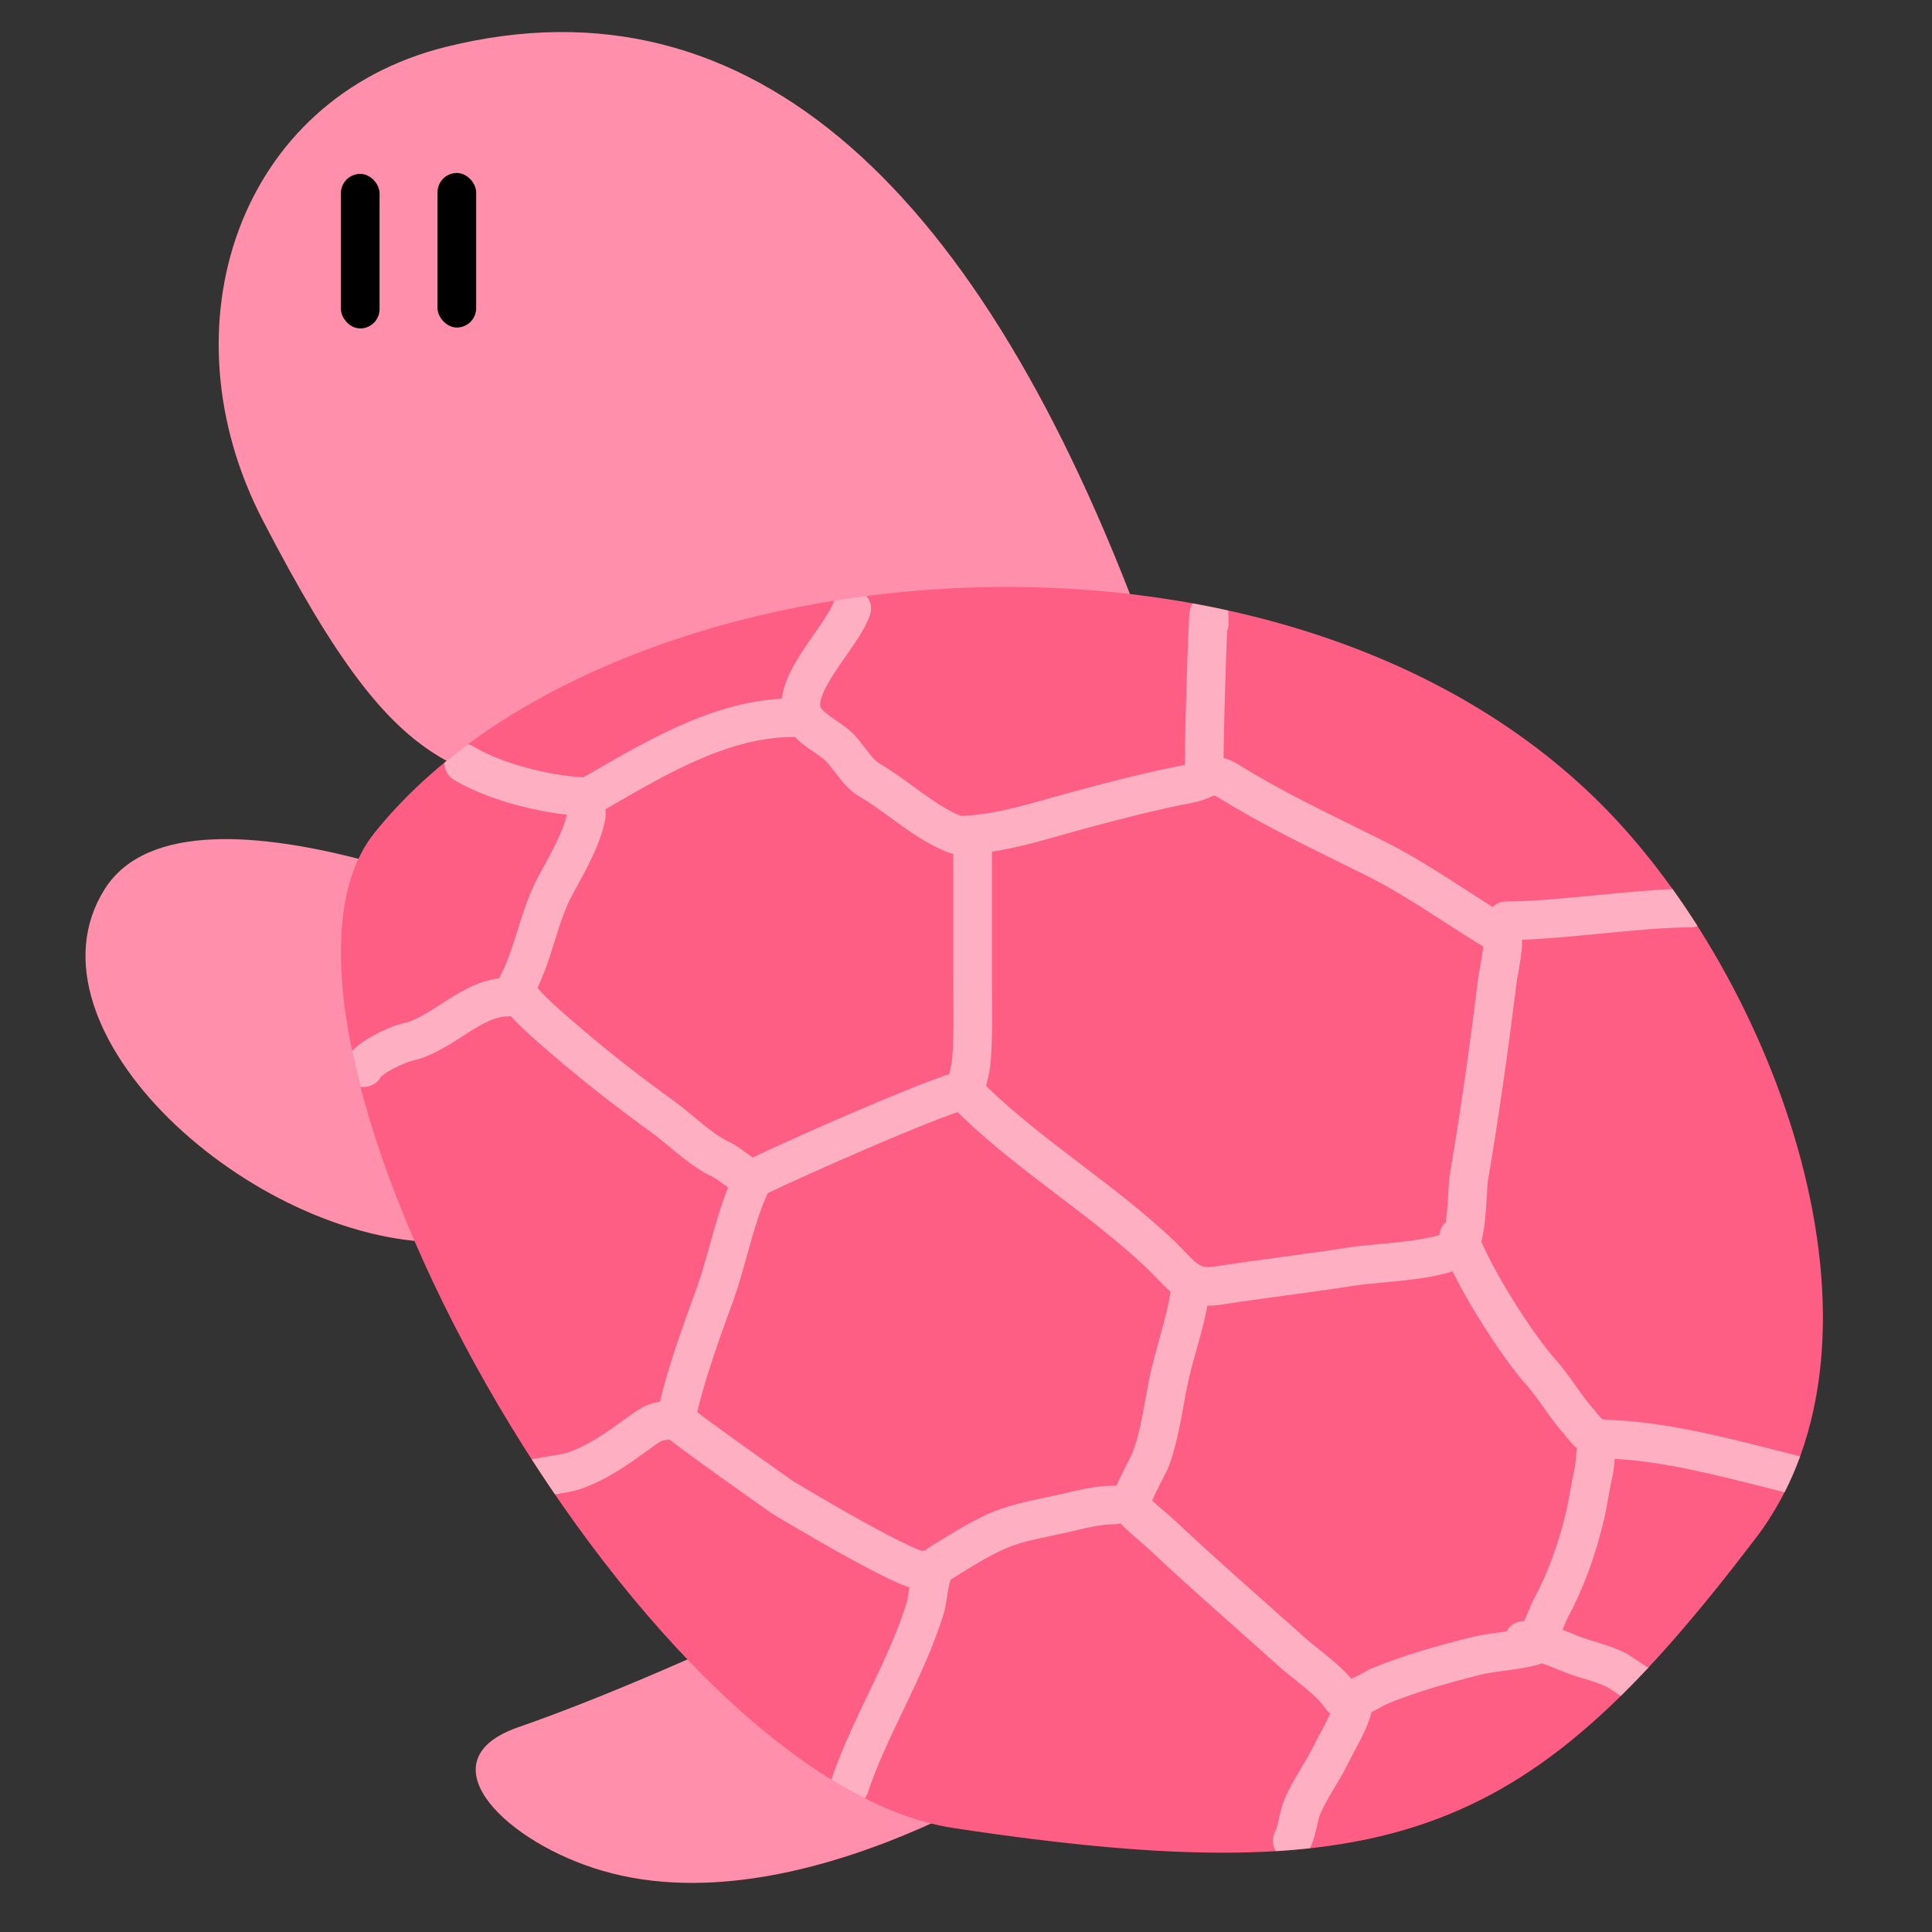 <svg width="100" height="100" viewBox="0 0 100 100" fill="none" xmlns="http://www.w3.org/2000/svg">
<rect x="0" y="0" width="100" height="100" fill="#333333" stroke="none"/>
<path d="M23.085 2.425C39.004 -1.527 50.843 10 59.233 32.716C62.134 40.57 44.541 44.189 34.346 42.158C23.698 40.036 21.145 41.488 13.599 26.925C8.389 16.869 12.338 5.093 23.085 2.425Z" fill="#FF8FAA"/>
<rect x="17.646" y="9" width="2" height="8" rx="1" fill="black"/>
<rect x="22.646" y="8.953" width="2" height="8" rx="1" fill="black"/>
<path d="M5.417 46.024C9.787 39.084 29.152 48.278 29.152 48.278C29.152 48.278 38.17 57.268 31.155 62.228C28.445 64.144 26.232 64.3 22.913 64.304C13.031 64.317 0.84 53.295 5.417 46.024Z" fill="#FF8FAA"/>
<path d="M26.822 89.402C37.254 85.77 51.81 78.018 51.81 78.018L54.956 90.631C54.956 90.631 41.368 100.203 30.698 96.68C25.878 95.088 22.028 91.071 26.822 89.402Z" fill="#FF8FAA"/>
<path d="M19.372 43.122C31.326 28.179 66.025 24.775 82.872 41.622C91.872 50.622 98.824 69.188 90.872 79.622C79.273 94.842 72.412 98.113 49.372 94.622C32.872 92.122 11.372 53.122 19.372 43.122Z" fill="#FF5E84"/>
<path opacity="0.5" fill-rule="evenodd" clip-rule="evenodd" d="M18.661 56.246C18.499 55.619 18.355 55.003 18.23 54.399C18.358 54.259 18.495 54.145 18.609 54.057C18.845 53.874 19.117 53.709 19.378 53.568C19.882 53.297 20.473 53.053 20.881 52.962C21.494 52.826 22.075 52.454 22.846 51.96L22.847 51.959C22.939 51.901 23.032 51.841 23.129 51.779C23.849 51.322 24.764 50.766 25.829 50.637C25.836 50.623 25.844 50.609 25.851 50.595C26.246 49.871 26.503 49.063 26.792 48.141L26.805 48.101C27.08 47.222 27.389 46.237 27.887 45.322C27.95 45.207 28.012 45.093 28.075 44.979C28.61 44.002 29.137 43.039 29.337 42.17C27.426 41.955 25.042 41.306 23.483 40.354C23.167 40.16 22.996 39.82 23.005 39.474C23.399 39.15 23.805 38.833 24.223 38.524C24.328 38.548 24.43 38.588 24.526 38.647C25.941 39.512 28.431 40.142 30.192 40.237C30.374 40.132 30.558 40.026 30.745 39.918L30.746 39.918L30.746 39.917C32.109 39.131 33.584 38.28 35.11 37.595C36.779 36.846 38.576 36.264 40.467 36.165C40.501 35.867 40.579 35.585 40.671 35.331C40.885 34.747 41.23 34.168 41.567 33.654C41.749 33.377 41.973 33.055 42.18 32.758L42.18 32.758L42.18 32.758L42.18 32.758C42.326 32.548 42.463 32.352 42.57 32.192C42.882 31.729 43.066 31.404 43.139 31.188C43.149 31.155 43.162 31.123 43.176 31.092C43.729 31.003 44.285 30.922 44.844 30.85C45.066 31.108 45.151 31.473 45.036 31.82C44.868 32.323 44.537 32.85 44.23 33.308C44.069 33.547 43.923 33.756 43.779 33.962L43.779 33.962L43.779 33.962L43.779 33.962L43.779 33.962C43.601 34.216 43.428 34.463 43.239 34.752C42.922 35.234 42.682 35.657 42.55 36.017C42.415 36.386 42.446 36.549 42.468 36.604C42.494 36.669 42.606 36.814 42.979 37.082C43.092 37.162 43.17 37.215 43.255 37.273L43.255 37.273L43.256 37.273L43.256 37.274L43.256 37.274C43.333 37.326 43.415 37.382 43.532 37.465C43.723 37.599 43.947 37.766 44.143 37.962C44.381 38.2 44.624 38.517 44.815 38.767C44.869 38.837 44.919 38.903 44.963 38.959C45.217 39.281 45.375 39.434 45.481 39.495C46.075 39.834 46.705 40.293 47.291 40.72C47.469 40.849 47.643 40.976 47.81 41.096C48.52 41.602 49.151 42.006 49.727 42.227C51.23 42.195 52.816 41.746 54.449 41.284C54.833 41.175 55.221 41.066 55.61 40.961C57.485 40.455 59.389 39.963 61.327 39.589C61.334 38.25 61.396 35.912 61.457 34.139C61.49 33.196 61.523 32.396 61.548 31.987C61.554 31.887 61.561 31.793 61.569 31.723L61.569 31.72C61.571 31.7 61.58 31.616 61.603 31.529C61.609 31.505 61.629 31.434 61.669 31.35C61.681 31.324 61.702 31.281 61.736 31.231C62.346 31.341 62.954 31.463 63.558 31.596C63.574 31.681 63.578 31.756 63.579 31.77L63.579 31.772C63.581 31.813 63.583 31.858 63.584 31.904C63.586 31.998 63.587 32.125 63.587 32.286C63.587 32.416 63.562 32.541 63.516 32.656C63.498 33.062 63.477 33.599 63.456 34.208C63.4 35.825 63.345 37.893 63.33 39.234C63.599 39.299 63.853 39.419 64.099 39.571C66.051 40.783 68.005 41.745 70.062 42.759C70.579 43.013 71.102 43.271 71.633 43.536C72.822 44.131 73.941 44.82 75.018 45.508C75.294 45.684 75.567 45.86 75.837 46.034L75.838 46.035L75.84 46.036L75.84 46.036C76.317 46.344 76.787 46.648 77.26 46.944C77.441 46.767 77.687 46.658 77.96 46.658C79.295 46.658 80.933 46.5 82.638 46.334L82.677 46.33C83.995 46.202 85.353 46.07 86.575 46.02C87.018 46.638 87.449 47.276 87.867 47.933C87.754 47.976 87.632 48 87.504 48C86.173 48 84.537 48.159 82.832 48.325L82.801 48.328C81.442 48.46 80.039 48.596 78.784 48.642C78.786 48.69 78.786 48.734 78.785 48.775C78.782 49.042 78.745 49.35 78.706 49.623C78.665 49.905 78.614 50.192 78.572 50.425L78.566 50.454C78.524 50.691 78.498 50.837 78.489 50.906C78.072 54.341 77.584 57.755 77.006 61.172L77.006 61.172L77.006 61.172L77.004 61.187C77.003 61.197 77.001 61.212 76.999 61.232C76.996 61.271 76.992 61.32 76.987 61.382C76.98 61.493 76.972 61.626 76.964 61.782L76.961 61.837C76.941 62.189 76.916 62.632 76.871 63.07C76.831 63.46 76.772 63.886 76.673 64.264C77.009 65.052 77.576 66.095 78.228 67.153C79.045 68.481 79.923 69.713 80.498 70.353C80.889 70.787 81.216 71.248 81.507 71.66L81.542 71.709C81.828 72.115 82.08 72.471 82.364 72.8C82.451 72.9 82.527 72.992 82.593 73.072L82.632 73.119C82.681 73.179 82.722 73.228 82.761 73.274C82.86 73.39 82.9 73.426 82.919 73.441L82.92 73.441C82.923 73.444 82.929 73.449 82.959 73.457C83.01 73.471 83.113 73.489 83.32 73.496C86.15 73.592 89.227 74.376 91.934 75.066C92.316 75.163 92.689 75.258 93.054 75.35C93.096 75.36 93.136 75.373 93.175 75.388C92.944 76.022 92.676 76.641 92.371 77.24C92.058 77.162 91.743 77.082 91.427 77.001C88.805 76.335 86.081 75.642 83.573 75.509C83.566 75.577 83.561 75.635 83.556 75.697C83.55 75.76 83.544 75.828 83.536 75.916C83.52 76.073 83.498 76.268 83.453 76.456C83.372 76.8 83.31 77.152 83.242 77.536L83.23 77.6C83.159 78 83.081 78.434 82.971 78.871C82.546 80.574 81.984 82.177 81.129 83.761C81.13 83.758 81.126 83.767 81.117 83.789L81.116 83.79L81.079 83.877C81.06 83.92 81.036 83.976 81.006 84.046L80.946 84.188L80.876 84.355C81.07 84.429 81.241 84.499 81.399 84.563L81.4 84.563L81.4 84.564L81.401 84.564L81.401 84.564C81.688 84.68 81.937 84.782 82.223 84.87L82.335 84.904L82.463 84.943L82.463 84.943L82.463 84.943C82.964 85.095 83.576 85.28 84.128 85.556C84.24 85.612 84.403 85.722 84.506 85.791L84.52 85.8C84.57 85.834 84.621 85.868 84.673 85.903L84.673 85.903C84.766 85.966 84.862 86.031 84.958 86.095C85.072 86.17 85.168 86.232 85.24 86.276C85.272 86.284 85.303 86.293 85.334 86.304C84.851 86.821 84.371 87.315 83.891 87.787C83.879 87.778 83.866 87.77 83.853 87.762C83.75 87.693 83.64 87.619 83.542 87.553L83.405 87.46C83.331 87.41 83.282 87.379 83.255 87.361L83.255 87.361L83.255 87.361L83.254 87.361C83.223 87.34 83.219 87.338 83.233 87.345C82.846 87.151 82.419 87.021 81.911 86.866C81.821 86.839 81.728 86.811 81.633 86.781C81.277 86.671 80.874 86.509 80.525 86.368L80.525 86.368C80.357 86.3 80.201 86.237 80.069 86.188C79.976 86.153 79.887 86.121 79.801 86.093C79.753 86.116 79.699 86.137 79.639 86.154C79.076 86.315 78.501 86.393 78 86.459L77.925 86.469C77.432 86.534 77.009 86.589 76.605 86.69C74.947 87.105 73.307 87.575 71.769 88.2L71.764 88.202L71.738 88.216L71.703 88.234C71.685 88.244 71.667 88.254 71.647 88.265C71.627 88.277 71.605 88.289 71.581 88.302L71.58 88.303L71.479 88.359C71.346 88.433 71.177 88.525 70.995 88.613C70.876 89.077 70.682 89.516 70.498 89.889C70.369 90.151 70.231 90.406 70.108 90.635L70.108 90.635L70.103 90.645C69.974 90.884 69.864 91.089 69.773 91.276C69.557 91.722 69.302 92.146 69.075 92.526L68.988 92.671C68.729 93.104 68.509 93.488 68.341 93.883C68.264 94.066 68.217 94.272 68.144 94.594L68.144 94.594L68.138 94.619C68.074 94.901 67.986 95.29 67.808 95.666C67.234 95.729 66.645 95.779 66.041 95.816C65.859 95.529 65.828 95.157 65.99 94.831C66.065 94.683 66.116 94.493 66.188 94.176L66.204 94.104C66.266 93.831 66.35 93.458 66.499 93.104C66.726 92.568 67.012 92.079 67.271 91.645L67.359 91.498C67.592 91.109 67.798 90.764 67.973 90.404C68.085 90.173 68.215 89.931 68.338 89.704L68.342 89.696C68.47 89.459 68.592 89.232 68.704 89.005C68.758 88.895 68.807 88.79 68.851 88.691C68.752 88.614 68.658 88.516 68.575 88.394C68.353 88.07 68.005 87.737 67.558 87.365C67.416 87.247 67.251 87.116 67.08 86.978C66.774 86.734 66.446 86.472 66.184 86.237C65.502 85.624 64.812 85.012 64.121 84.398L64.121 84.398L64.121 84.398C62.556 83.009 60.981 81.611 59.449 80.168C59.304 80.032 59.151 79.901 58.975 79.751L58.975 79.751L58.975 79.751L58.975 79.751C58.879 79.669 58.776 79.581 58.664 79.483C58.451 79.297 58.214 79.083 57.997 78.848C57.899 78.881 57.793 78.898 57.684 78.898C57.006 78.898 56.359 79.05 55.547 79.244C55.156 79.338 54.781 79.416 54.42 79.492L54.42 79.492C53.49 79.687 52.657 79.862 51.889 80.218C51.08 80.593 50.209 81.134 49.363 81.66L49.215 81.752L49.21 81.764C49.173 81.85 49.133 81.986 49.094 82.183C49.063 82.343 49.039 82.504 49.013 82.68L49.013 82.68L49.013 82.68L48.994 82.806C48.964 83.005 48.923 83.267 48.855 83.489C48.339 85.18 47.584 86.781 46.855 88.305L46.756 88.513C46.053 89.983 45.384 91.38 44.904 92.82C44.872 92.915 44.827 93.003 44.771 93.082C44.194 92.791 43.614 92.466 43.033 92.109C43.551 90.576 44.258 89.1 44.935 87.684L45.051 87.442C45.785 85.906 46.476 84.433 46.942 82.905C46.96 82.846 46.983 82.729 47.016 82.506L47.032 82.401L47.032 82.401L47.032 82.401L47.032 82.4C47.043 82.327 47.055 82.248 47.068 82.165C46.807 82.077 46.511 81.951 46.207 81.811C45.466 81.468 44.524 80.966 43.612 80.46C42.696 79.95 41.79 79.424 41.114 79.027C40.776 78.828 40.495 78.66 40.298 78.543C40.27 78.526 40.244 78.511 40.22 78.496C40.158 78.459 40.107 78.428 40.069 78.405L40.008 78.369L39.992 78.359L39.988 78.357L39.987 78.356L39.987 78.356C39.987 78.356 39.987 78.356 40.505 77.5L39.93 78.319L39.929 78.318L39.929 78.318L39.926 78.316L39.915 78.308L39.872 78.278L39.711 78.165C39.572 78.067 39.373 77.926 39.132 77.756C38.651 77.416 38.005 76.958 37.344 76.485C36.684 76.013 36.006 75.524 35.463 75.123C35.192 74.923 34.95 74.742 34.76 74.594C34.728 74.569 34.695 74.544 34.662 74.518C34.494 74.522 34.399 74.538 34.327 74.559C34.249 74.582 34.148 74.625 33.979 74.745C33.831 74.85 33.683 74.958 33.533 75.066L33.533 75.066L33.53 75.068L33.529 75.068L33.529 75.069C32.509 75.806 31.427 76.588 30.037 77.074C29.74 77.177 29.355 77.244 29.034 77.298C28.957 77.311 28.879 77.323 28.802 77.336L28.802 77.336L28.802 77.336C28.777 77.34 28.752 77.344 28.726 77.348C28.317 76.751 27.916 76.146 27.522 75.535C27.541 75.531 27.561 75.527 27.58 75.523C27.894 75.458 28.22 75.405 28.501 75.359L28.501 75.359C28.572 75.347 28.641 75.336 28.705 75.325C29.062 75.266 29.271 75.222 29.377 75.185C30.474 74.803 31.307 74.203 32.341 73.458L32.342 73.458C32.496 73.347 32.655 73.233 32.819 73.116C33.119 72.903 33.422 72.74 33.768 72.639C33.901 72.6 34.033 72.573 34.163 72.554C34.344 71.748 34.63 70.799 34.924 69.903C35.323 68.685 35.764 67.481 36.047 66.706L36.047 66.706L36.048 66.706L36.065 66.657C36.298 66.022 36.499 65.299 36.717 64.514C36.793 64.242 36.87 63.964 36.952 63.679C37.161 62.947 37.396 62.179 37.687 61.465C37.608 61.411 37.537 61.358 37.474 61.311L37.401 61.257C37.165 61.082 37.029 60.981 36.882 60.911C36.22 60.598 35.63 60.155 35.117 59.741C34.936 59.594 34.768 59.455 34.608 59.322L34.607 59.321C34.284 59.053 33.992 58.811 33.682 58.587C31.764 57.203 29.875 55.716 28.091 54.155C28.072 54.138 28.046 54.115 28.014 54.088L28.012 54.086L28.011 54.086C27.785 53.89 27.272 53.446 26.817 52.99C26.693 52.866 26.565 52.733 26.443 52.596C26.391 52.605 26.337 52.609 26.282 52.609C25.674 52.609 25.056 52.925 24.202 53.467C24.113 53.523 24.022 53.583 23.927 53.644L23.926 53.645C23.206 54.11 22.302 54.695 21.315 54.914C21.155 54.95 20.746 55.103 20.326 55.329C20.125 55.437 19.953 55.546 19.829 55.641C19.754 55.699 19.719 55.735 19.708 55.746L19.707 55.747C19.497 56.126 19.071 56.318 18.661 56.246ZM40.505 77.5L39.93 78.319L39.958 78.338L39.987 78.356L40.505 77.5ZM47.873 80.258C47.937 80.201 48.007 80.148 48.085 80.1L48.321 79.953L48.321 79.953L48.321 79.953C49.145 79.44 50.121 78.833 51.048 78.403C52.042 77.942 53.21 77.698 54.204 77.49C54.518 77.425 54.814 77.363 55.083 77.299L55.152 77.282C55.906 77.102 56.759 76.898 57.684 76.898C57.718 76.898 57.752 76.9 57.786 76.903C57.862 76.722 57.95 76.535 58.035 76.362C58.139 76.148 58.251 75.928 58.35 75.735L58.35 75.735L58.434 75.571C58.493 75.455 58.542 75.356 58.581 75.274C58.601 75.234 58.616 75.202 58.627 75.176L58.636 75.154L58.641 75.143L58.643 75.139L58.643 75.139C58.95 74.292 59.106 73.429 59.278 72.476C59.34 72.132 59.404 71.776 59.478 71.406C59.622 70.689 59.822 69.971 60.01 69.295L60.011 69.295C60.051 69.151 60.09 69.008 60.129 68.868C60.322 68.167 60.49 67.505 60.59 66.856C60.375 66.676 60.18 66.478 60.003 66.295C59.962 66.252 59.921 66.21 59.88 66.167C59.681 65.96 59.482 65.753 59.241 65.528C57.828 64.21 56.288 63.036 54.701 61.828L54.701 61.828L54.701 61.827L54.701 61.827L54.7 61.827L54.7 61.827L54.585 61.74C52.972 60.511 51.314 59.242 49.795 57.791C49.717 57.717 49.642 57.639 49.571 57.559C47.447 58.286 42.036 60.659 39.743 61.754C39.414 62.444 39.142 63.295 38.874 64.229C38.804 64.475 38.734 64.728 38.662 64.985L38.662 64.985L38.662 64.985C38.438 65.792 38.206 66.627 37.944 67.344L37.928 67.386C37.644 68.162 37.213 69.34 36.825 70.526C36.511 71.485 36.241 72.399 36.092 73.096C36.248 73.214 36.437 73.356 36.651 73.514C37.182 73.906 37.85 74.388 38.508 74.859C39.165 75.329 39.808 75.784 40.287 76.123C40.526 76.292 40.724 76.432 40.863 76.53L41.023 76.642L41.051 76.662L41.1 76.692C41.152 76.723 41.227 76.768 41.324 76.826C41.518 76.942 41.795 77.107 42.128 77.303C42.796 77.696 43.687 78.213 44.584 78.711C45.486 79.213 46.376 79.685 47.047 79.995C47.342 80.132 47.566 80.223 47.718 80.274C47.769 80.265 47.821 80.259 47.873 80.258ZM49.127 55.602C49.14 55.55 49.152 55.501 49.163 55.457L49.163 55.457C49.172 55.422 49.18 55.389 49.186 55.362C49.229 55.184 49.267 54.995 49.286 54.758C49.366 53.761 49.357 52.769 49.347 51.728C49.344 51.381 49.341 51.029 49.341 50.669V50.655V50.64V50.626V50.611V50.597V50.582V50.568V50.553V50.539V50.524V50.51V50.495V50.48V50.466V50.451V50.437V50.422V50.408V50.393V50.379V50.364V50.35V50.335V50.321V50.306V50.291V50.277V50.263V50.248V50.233V50.219V50.204V50.19V50.175V50.161V50.146V50.132V50.117V50.103V50.088V50.074V50.059V50.044V50.03V50.015V50.001V49.986V49.972V49.957V49.943V49.928V49.914V49.899V49.885V49.87V49.856V49.841V49.827V49.812V49.797V49.783V49.768V49.754V49.739V49.725V49.71V49.696V49.681V49.667V49.652V49.638V49.623V49.608V49.594V49.58V49.565V49.55V49.536V49.521V49.507V49.492V49.478V49.463V49.449V49.434V49.42V49.405V49.391V49.376V49.361V49.347V49.332V49.318V49.303V49.289V49.274V49.26V49.245V49.231V49.216V49.202V49.187V49.173V49.158V49.144V49.129V49.114V49.1V49.085V49.071V49.056V49.042V49.027V49.013V48.998V48.984V48.969V48.955V48.94V48.925V48.911V48.897V48.882V48.867V48.853V48.838V48.824V48.809V48.795V48.78V48.766V48.751V48.737V48.722V48.708V48.693V48.678V48.664V48.649V48.635V48.62V48.606V48.591V48.577V48.562V48.548V48.533V48.519V48.504V48.49V48.475V48.461V48.446V48.431V48.417V48.402V48.388V48.373V48.359V48.344V48.33V48.315V48.301V48.286V48.272V48.257V48.242V48.228V48.214V48.199V48.184V48.17V48.155V48.141V48.126V48.112V48.097V48.083V48.068V48.054V48.039V48.025V48.01V47.995V47.981V47.966V47.952V47.937V47.923V47.908V47.894V47.879V47.865V47.85V47.836V47.821V47.807V47.792V47.778V47.763V47.748V47.734V47.719V47.705V47.69V47.676V47.661V47.647V47.632V47.618V47.603V47.589V47.574V47.559V47.545V47.531V47.516V47.501V47.487V47.472V47.458V47.443V47.429V47.414V47.4V47.385V47.371V47.356V47.342V47.327V47.312V47.298V47.283V47.269V47.254V47.24V47.225V47.211V47.196V47.182V47.167V47.153V47.138V47.124V47.109V47.094V47.08V47.065V47.051V47.036V47.022V47.007V46.993V46.978V46.964V46.949V46.935V46.92V46.906V46.891V46.877V46.862V46.847V46.833V46.818V46.804V46.789V46.775V46.76V46.746V46.731V46.717V46.702V46.688V46.673V46.659V46.644V46.63V46.615V46.6V46.586V46.571V46.557V46.542V46.528V46.513V46.499V46.484V46.47V46.455V46.441V46.426V46.411V46.397V46.382V46.368V46.353V46.339V46.324V46.31V46.295V46.281V46.266V46.252V46.237V46.223V46.208V46.194V46.179V46.164V46.15V46.135V46.121V46.106V46.092V46.077V46.063V46.048V46.034V46.019V46.005V45.99V45.976V45.961V45.947V45.932V45.917V45.903V45.888V45.874V45.859V45.845V45.83V45.816V45.801V45.787V45.772V45.758V45.743V45.728V45.714V45.699V45.685V45.67V45.656V45.641V45.627V45.612V45.598V45.583V45.569V45.554V45.54V45.525V45.511V45.496V45.481V45.467V45.452V45.438V45.423V45.409V45.394V45.38V45.365V45.351V45.336V45.322V45.307V45.293V45.278V45.264V45.249V45.234V45.22V45.205V45.191V45.176V45.162V45.147V45.133V45.118V45.104V45.089V45.075V45.06V45.045V45.031V45.016V45.002V44.987V44.973V44.958V44.944V44.929V44.915V44.9V44.886V44.871V44.857V44.842V44.828V44.813V44.798V44.784V44.769V44.755V44.74V44.726V44.711V44.697V44.682V44.668V44.653V44.639V44.624V44.61V44.595V44.581V44.566V44.551V44.537V44.522V44.508V44.493V44.479V44.464V44.45V44.435V44.421V44.406V44.392V44.377V44.362V44.348V44.333V44.319V44.304V44.29V44.275V44.261V44.246V44.232V44.217V44.205C49.299 44.196 49.258 44.184 49.218 44.169C48.298 43.857 47.414 43.269 46.65 42.724C46.438 42.574 46.236 42.427 46.042 42.285L46.041 42.285L46.041 42.284L46.041 42.284C45.478 41.875 44.978 41.511 44.489 41.231C44.008 40.957 43.642 40.513 43.393 40.197C43.304 40.084 43.226 39.983 43.156 39.892L43.156 39.892C42.99 39.675 42.866 39.513 42.729 39.376C42.658 39.306 42.548 39.218 42.379 39.099C42.334 39.067 42.259 39.016 42.176 38.959C42.052 38.873 41.908 38.775 41.814 38.707C41.621 38.569 41.373 38.383 41.143 38.144C41.107 38.148 41.071 38.15 41.034 38.15C39.326 38.15 37.629 38.657 35.928 39.42C34.504 40.059 33.133 40.85 31.771 41.636L31.77 41.636C31.627 41.719 31.483 41.801 31.34 41.884L31.34 41.888L31.34 41.888L31.34 41.888C31.342 41.921 31.343 41.958 31.345 42C31.347 42.052 31.349 42.117 31.348 42.182C31.347 42.238 31.343 42.343 31.32 42.458C31.076 43.68 30.363 44.972 29.831 45.937C29.766 46.056 29.703 46.169 29.644 46.278C29.247 47.007 28.989 47.818 28.701 48.74L28.688 48.78C28.454 49.525 28.197 50.345 27.821 51.132C27.925 51.258 28.065 51.41 28.233 51.578C28.63 51.975 29.076 52.362 29.312 52.566L29.312 52.566C29.35 52.599 29.382 52.627 29.408 52.65C31.14 54.166 32.979 55.614 34.852 56.965C35.218 57.229 35.599 57.544 35.95 57.836L35.95 57.836C36.097 57.958 36.24 58.076 36.374 58.185C36.861 58.578 37.3 58.896 37.738 59.103C38.078 59.265 38.382 59.492 38.59 59.649L38.591 59.649C38.617 59.669 38.642 59.688 38.666 59.705C38.789 59.797 38.884 59.863 38.962 59.911C41.373 58.764 46.904 56.339 49.043 55.626C49.071 55.617 49.099 55.609 49.127 55.602ZM78.861 83.909L78.891 83.909L78.896 83.899C78.967 83.734 79.037 83.567 79.102 83.415L79.102 83.415L79.165 83.266L79.172 83.248L79.173 83.248L79.173 83.247L79.173 83.247C79.237 83.096 79.317 82.906 79.369 82.811C80.126 81.408 80.635 79.97 81.031 78.386C81.121 78.024 81.189 77.653 81.261 77.25L81.275 77.173C81.341 76.801 81.412 76.398 81.507 75.998C81.53 75.899 81.539 75.794 81.553 75.629C81.562 75.528 81.573 75.405 81.59 75.248C81.598 75.169 81.609 75.073 81.626 74.966C81.467 74.834 81.34 74.691 81.237 74.569C81.165 74.485 81.116 74.425 81.068 74.367L81.068 74.366L81.068 74.366C81.008 74.293 80.95 74.222 80.851 74.107C80.501 73.702 80.197 73.272 79.925 72.886L79.925 72.886L79.925 72.886L79.924 72.886L79.924 72.886L79.924 72.886L79.874 72.814C79.578 72.395 79.313 72.026 79.011 71.69C78.317 70.918 77.366 69.568 76.525 68.202C76.038 67.412 75.563 66.576 75.184 65.807C74.374 66.058 73.498 66.185 72.683 66.274C72.302 66.316 71.942 66.35 71.598 66.381L71.598 66.381C71.008 66.436 70.468 66.486 69.951 66.567C68.824 66.744 67.696 66.897 66.579 67.049L66.521 67.057C65.421 67.206 64.332 67.354 63.247 67.522C62.987 67.563 62.737 67.584 62.495 67.58C62.377 68.208 62.217 68.818 62.057 69.399C62.015 69.554 61.972 69.706 61.93 69.857L61.93 69.858C61.742 70.531 61.567 71.161 61.439 71.798C61.382 72.083 61.328 72.385 61.272 72.697L61.272 72.697C61.093 73.695 60.894 74.8 60.522 75.822C60.456 76.006 60.325 76.265 60.216 76.478L60.125 76.657C60.028 76.847 59.927 77.043 59.832 77.238C59.754 77.398 59.688 77.541 59.636 77.663C59.737 77.761 59.852 77.865 59.98 77.977C60.054 78.042 60.138 78.113 60.225 78.188L60.225 78.188L60.225 78.188L60.225 78.188C60.423 78.358 60.64 78.543 60.82 78.712C62.33 80.134 63.869 81.5 65.423 82.879C66.12 83.498 66.819 84.119 67.521 84.749C67.751 84.956 67.985 85.142 68.247 85.351L68.247 85.351L68.248 85.351C68.428 85.495 68.622 85.649 68.837 85.827C69.204 86.133 69.603 86.488 69.944 86.895C69.962 86.888 69.981 86.879 70 86.871C70.165 86.797 70.339 86.704 70.508 86.61L70.592 86.564C70.645 86.534 70.7 86.503 70.745 86.479C70.806 86.445 70.906 86.391 71.003 86.352C72.673 85.672 74.421 85.175 76.12 84.75C76.639 84.62 77.171 84.551 77.636 84.49L77.74 84.476C77.787 84.47 77.835 84.464 77.881 84.457C77.913 84.453 77.944 84.449 77.975 84.445C78.142 84.126 78.476 83.909 78.861 83.909ZM74.507 63.923C74.527 63.668 74.645 63.429 74.834 63.258C74.852 63.137 74.867 63.005 74.882 62.866C74.921 62.481 74.944 62.081 74.964 61.727L74.969 61.639C74.984 61.349 75.002 61.03 75.034 60.838C75.607 57.455 76.09 54.072 76.504 50.664C76.52 50.535 76.556 50.334 76.591 50.141L76.591 50.141L76.591 50.14L76.591 50.14L76.603 50.072C76.645 49.838 76.691 49.58 76.726 49.335C76.745 49.206 76.76 49.09 76.77 48.991C76.079 48.571 75.397 48.131 74.729 47.7L74.729 47.7L74.729 47.7L74.729 47.7L74.729 47.7L74.729 47.7L74.729 47.7L74.729 47.7L74.729 47.7L74.729 47.7L74.729 47.7L74.729 47.7L74.729 47.7L74.726 47.698C74.463 47.528 74.201 47.359 73.941 47.193C72.877 46.513 71.831 45.871 70.738 45.325C70.231 45.071 69.724 44.822 69.217 44.572C67.151 43.555 65.088 42.539 63.044 41.27C62.944 41.208 62.887 41.186 62.864 41.179L62.85 41.183C62.797 41.198 62.756 41.215 62.676 41.247C62.63 41.266 62.57 41.291 62.488 41.323C62.295 41.399 62.046 41.487 61.734 41.548C59.862 41.907 58.007 42.386 56.131 42.892C55.802 42.98 55.457 43.079 55.1 43.181C53.936 43.512 52.64 43.881 51.341 44.081V44.086V44.101V44.115V44.13V44.145V44.159V44.174V44.188V44.203V44.217V44.232V44.246V44.261V44.275V44.29V44.304V44.319V44.333V44.348V44.362V44.377V44.392V44.406V44.421V44.435V44.45V44.464V44.479V44.493V44.508V44.522V44.537V44.551V44.566V44.581V44.595V44.61V44.624V44.639V44.653V44.668V44.682V44.697V44.711V44.726V44.74V44.755V44.769V44.784V44.798V44.813V44.828V44.842V44.857V44.871V44.886V44.9V44.915V44.929V44.944V44.958V44.973V44.987V45.002V45.016V45.031V45.045V45.06V45.075V45.089V45.104V45.118V45.133V45.147V45.162V45.176V45.191V45.205V45.22V45.234V45.249V45.264V45.278V45.293V45.307V45.322V45.336V45.351V45.365V45.38V45.394V45.409V45.423V45.438V45.452V45.467V45.481V45.496V45.511V45.525V45.54V45.554V45.569V45.583V45.598V45.612V45.627V45.641V45.656V45.67V45.685V45.699V45.714V45.728V45.743V45.758V45.772V45.787V45.801V45.816V45.83V45.845V45.859V45.874V45.888V45.903V45.917V45.932V45.947V45.961V45.976V45.99V46.005V46.019V46.034V46.048V46.063V46.077V46.092V46.106V46.121V46.135V46.15V46.164V46.179V46.194V46.208V46.223V46.237V46.252V46.266V46.281V46.295V46.31V46.324V46.339V46.353V46.368V46.382V46.397V46.411V46.426V46.441V46.455V46.47V46.484V46.499V46.513V46.528V46.542V46.557V46.571V46.586V46.6V46.615V46.63V46.644V46.659V46.673V46.688V46.702V46.717V46.731V46.746V46.76V46.775V46.789V46.804V46.818V46.833V46.847V46.862V46.877V46.891V46.906V46.92V46.935V46.949V46.964V46.978V46.993V47.007V47.022V47.036V47.051V47.065V47.08V47.094V47.109V47.124V47.138V47.153V47.167V47.182V47.196V47.211V47.225V47.24V47.254V47.269V47.283V47.298V47.312V47.327V47.342V47.356V47.371V47.385V47.4V47.414V47.429V47.443V47.458V47.472V47.487V47.501V47.516V47.531V47.545V47.559V47.574V47.589V47.603V47.618V47.632V47.647V47.661V47.676V47.69V47.705V47.719V47.734V47.748V47.763V47.778V47.792V47.807V47.821V47.836V47.85V47.865V47.879V47.894V47.908V47.923V47.937V47.952V47.966V47.981V47.995V48.01V48.025V48.039V48.054V48.068V48.083V48.097V48.112V48.126V48.141V48.155V48.17V48.184V48.199V48.214V48.228V48.242V48.257V48.272V48.286V48.301V48.315V48.33V48.344V48.359V48.373V48.388V48.402V48.417V48.431V48.446V48.461V48.475V48.49V48.504V48.519V48.533V48.548V48.562V48.577V48.591V48.606V48.62V48.635V48.649V48.664V48.678V48.693V48.708V48.722V48.737V48.751V48.766V48.78V48.795V48.809V48.824V48.838V48.853V48.867V48.882V48.897V48.911V48.925V48.94V48.955V48.969V48.984V48.998V49.013V49.027V49.042V49.056V49.071V49.085V49.1V49.114V49.129V49.144V49.158V49.173V49.187V49.202V49.216V49.231V49.245V49.26V49.274V49.289V49.303V49.318V49.332V49.347V49.361V49.376V49.391V49.405V49.42V49.434V49.449V49.463V49.478V49.492V49.507V49.521V49.536V49.55V49.565V49.58V49.594V49.608V49.623V49.638V49.652V49.667V49.681V49.696V49.71V49.725V49.739V49.754V49.768V49.783V49.797V49.812V49.827V49.841V49.856V49.87V49.885V49.899V49.914V49.928V49.943V49.957V49.972V49.986V50.001V50.015V50.03V50.044V50.059V50.074V50.088V50.103V50.117V50.132V50.146V50.161V50.175V50.19V50.204V50.219V50.233V50.248V50.263V50.277V50.291V50.306V50.321V50.335V50.35V50.364V50.379V50.393V50.408V50.422V50.437V50.451V50.466V50.48V50.495V50.51V50.524V50.539V50.553V50.568V50.582V50.597V50.611V50.626V50.64V50.655V50.669C51.341 50.987 51.344 51.313 51.347 51.644C51.357 52.705 51.367 53.823 51.28 54.918C51.25 55.294 51.187 55.593 51.132 55.826C51.11 55.918 51.093 55.986 51.08 56.04L51.079 56.04C51.061 56.116 51.049 56.162 51.042 56.202C51.066 56.231 51.107 56.278 51.176 56.344C52.603 57.707 54.173 58.912 55.797 60.149L55.943 60.26L55.943 60.26C57.507 61.451 59.118 62.678 60.606 64.066C60.89 64.331 61.131 64.582 61.331 64.79L61.331 64.79L61.331 64.79C61.353 64.813 61.374 64.835 61.395 64.857C61.411 64.873 61.426 64.889 61.441 64.904C61.672 65.144 61.825 65.292 61.967 65.396C62.091 65.487 62.191 65.532 62.303 65.557C62.426 65.583 62.619 65.596 62.94 65.546C64.044 65.374 65.15 65.225 66.244 65.076L66.31 65.067C67.43 64.915 68.538 64.764 69.641 64.591C70.213 64.501 70.872 64.44 71.51 64.38H71.51C71.839 64.35 72.162 64.32 72.465 64.286C73.224 64.203 73.915 64.096 74.507 63.923ZM63.557 31.94C63.558 31.926 63.559 31.929 63.557 31.942L63.557 31.94ZM61.582 31.892C61.581 31.875 61.581 31.871 61.582 31.888L61.582 31.892ZM49.235 81.715C49.235 81.715 49.234 81.717 49.232 81.719C49.234 81.716 49.235 81.715 49.235 81.715Z" fill="white"/>
</svg>
